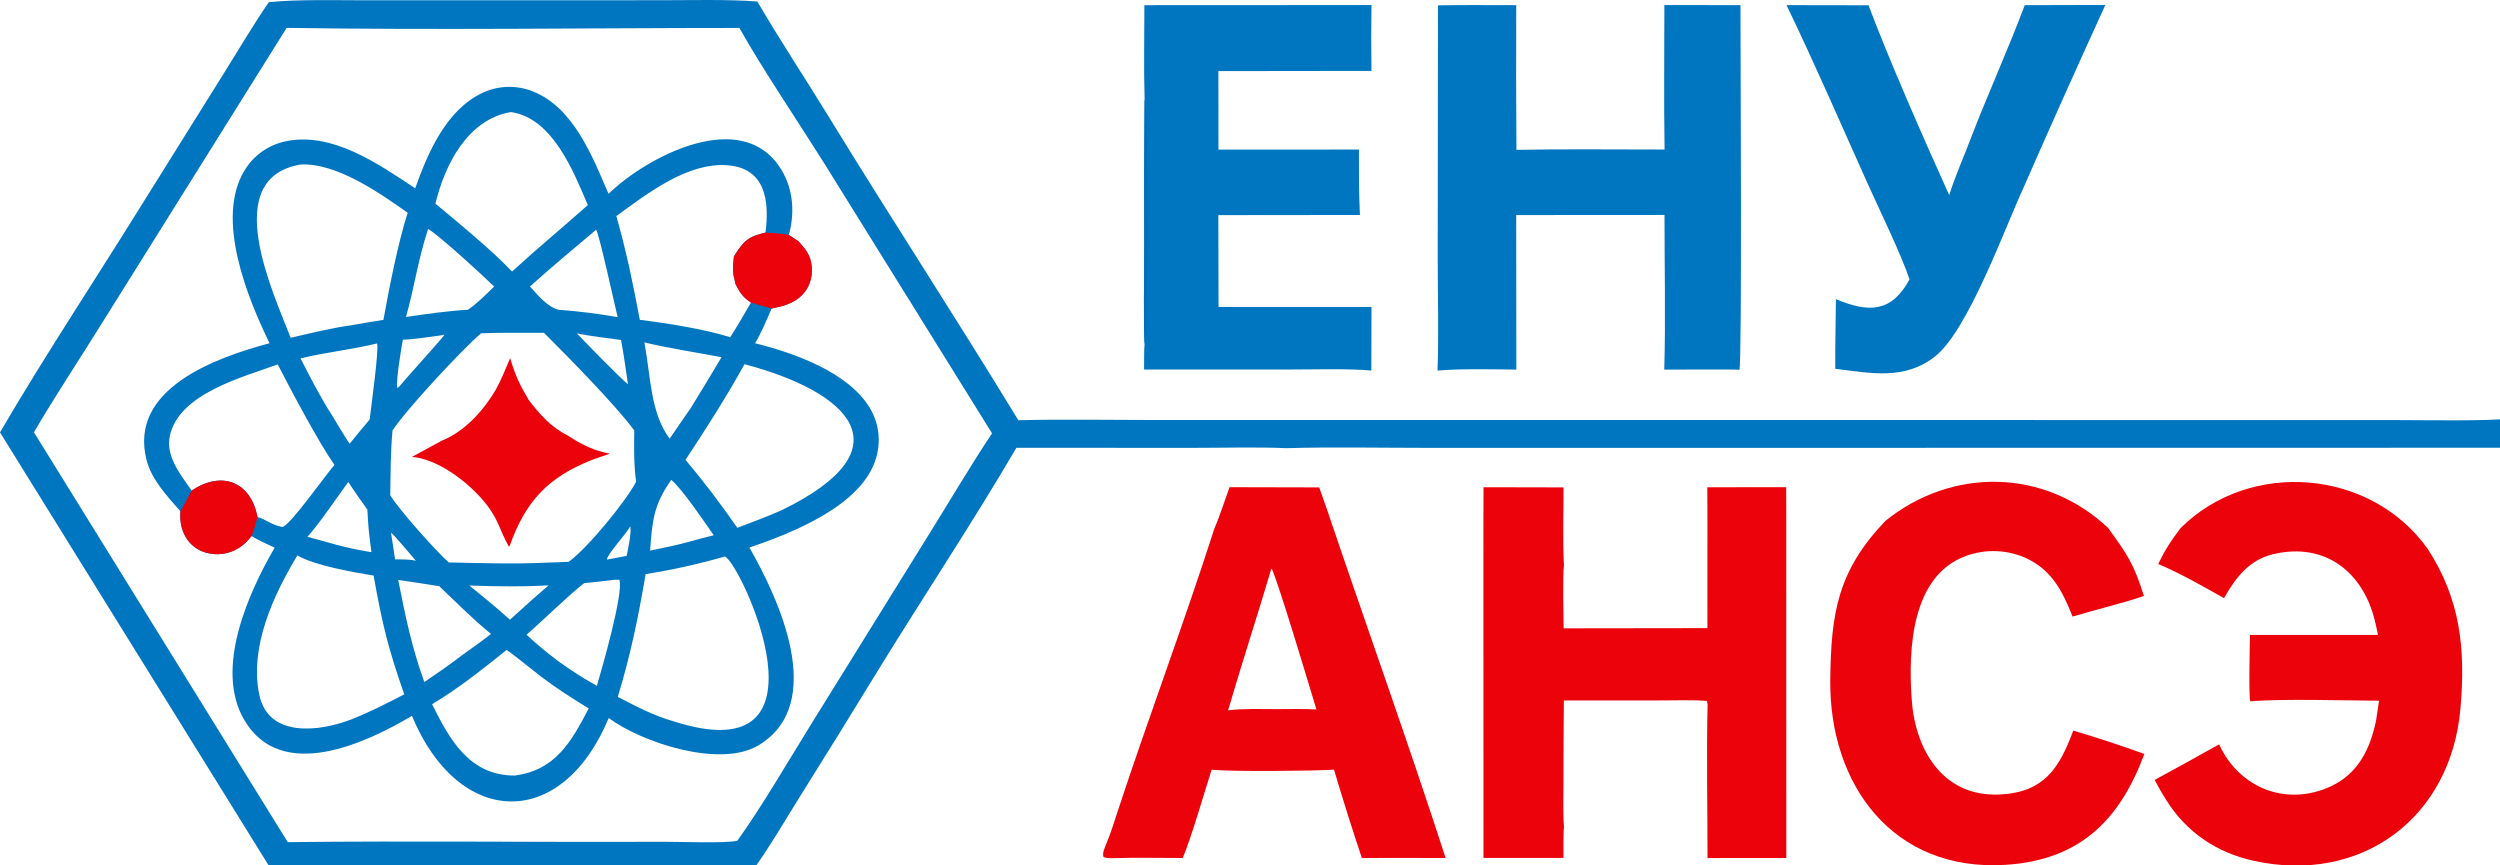 <svg width="130" height="45" viewBox="0 0 130 45" fill="none" xmlns="http://www.w3.org/2000/svg">
<g clip-path="url(#clip0_4255_15447)">
<path d="M86.547 0.264L90.504 0.266C90.502 2.155 90.594 19.014 90.447 19.23L90.082 19.214L86.541 19.219C86.617 16.66 86.552 13.764 86.554 11.178L78.843 11.183L78.849 19.219C77.662 19.204 75.893 19.167 74.751 19.27C74.819 17.472 74.762 15.296 74.761 13.475L74.774 0.277C76.112 0.253 77.503 0.271 78.845 0.269C78.833 2.776 78.837 5.284 78.855 7.791C81.379 7.742 84.024 7.778 86.558 7.775C86.516 5.305 86.549 2.741 86.547 0.264Z" fill="#0076C0"/>
<path d="M59.508 0.269L71.317 0.263C71.299 1.404 71.299 2.545 71.316 3.687L63.357 3.697L63.36 7.779L70.665 7.777C70.663 8.931 70.659 10.026 70.716 11.179L63.353 11.187L63.365 15.961L71.318 15.962L71.309 19.27C70.148 19.157 68.273 19.215 67.068 19.215L59.492 19.217C59.496 18.932 59.488 18.135 59.517 17.888C59.452 16.368 59.502 14.482 59.501 12.921C59.49 10.332 59.496 7.743 59.519 5.154C59.47 3.549 59.51 1.881 59.508 0.269Z" fill="#0076C0"/>
<path d="M59.519 5.154C59.709 5.705 59.733 17.363 59.517 17.888C59.452 16.368 59.502 14.482 59.501 12.921C59.49 10.332 59.496 7.743 59.519 5.154Z" fill="#016EBA"/>
<path d="M105.286 0.269L109.479 0.257C108.043 3.397 106.631 6.547 105.245 9.708C104.226 11.923 102.337 17.175 100.631 18.528C99.044 19.787 97.269 19.404 95.433 19.175C95.428 17.979 95.455 16.755 95.468 15.557C97.193 16.273 98.353 16.252 99.295 14.532C98.89 13.287 97.679 10.796 97.101 9.511C95.733 6.468 94.346 3.265 92.899 0.267L97.163 0.274C98.245 3.153 100.073 7.304 101.36 10.149C101.629 9.263 102.09 8.222 102.424 7.343C103.325 4.979 104.402 2.634 105.286 0.269Z" fill="#0076C0"/>
<path d="M13.98 0.113C15.428 -0.035 17.288 0.013 18.776 0.014L26.01 0.013L34.28 0.012C35.882 0.013 37.818 -0.042 39.381 0.078C40.54 2.066 41.873 4.075 43.081 6.048C46.321 11.336 49.732 16.557 52.953 21.853C55.178 21.794 57.613 21.84 59.849 21.84H72.698L111.471 21.842L124.745 21.845C125.725 21.845 129.7 21.905 130.374 21.764L130.369 23.283L87.871 23.289L74.29 23.289C71.886 23.289 69.266 23.236 66.884 23.305C65.385 23.238 63.499 23.29 61.977 23.289L52.853 23.285C50.6 27.137 47.979 31.081 45.629 34.906C44.278 37.119 42.913 39.323 41.535 41.519C40.849 42.618 39.983 44.101 39.238 45.122L14.05 45.13L0 22.485C2.235 18.652 4.878 14.657 7.241 10.855L11.638 3.817C12.397 2.607 13.174 1.277 13.98 0.113ZM1.765 22.478L14.963 43.792C21.452 43.717 27.951 43.802 34.44 43.772C35.2 43.768 37.772 43.864 38.341 43.718C39.553 42.045 41.084 39.424 42.204 37.618L48.349 27.718C49.382 26.057 50.512 24.145 51.586 22.533L42.833 8.449C41.547 6.399 39.588 3.496 38.449 1.453C30.704 1.455 22.624 1.57 14.906 1.449L5.183 16.994C4.088 18.755 2.792 20.714 1.765 22.478Z" fill="#0076C0"/>
<path d="M21.59 9.792C22.247 7.951 23.192 5.727 25.083 4.831C25.904 4.444 26.85 4.413 27.695 4.747C29.825 5.584 30.814 8.152 31.643 10.078C33.625 8.154 38.608 5.502 40.627 8.819C41.256 9.852 41.337 11.069 41.02 12.216L41.501 12.531C41.98 13.038 42.244 13.405 42.215 14.153C42.197 14.668 41.959 15.151 41.56 15.478C41.303 15.692 41.02 15.803 40.709 15.909L40.126 16.041C39.86 16.65 39.602 17.279 39.264 17.849C41.268 18.349 44.079 19.329 45.223 21.199C45.692 21.973 45.818 22.906 45.569 23.776C44.873 26.284 41.184 27.716 38.971 28.474C40.491 31.129 43.033 36.58 39.454 38.75C37.446 39.967 33.356 38.602 31.654 37.338C29.18 43.269 23.816 43.008 21.422 37.225C19.088 38.607 14.61 40.764 12.679 37.4C11.168 34.766 12.888 30.87 14.283 28.479C13.96 28.326 13.355 28.062 13.083 27.871C12.979 27.994 12.858 28.137 12.741 28.247C12.306 28.654 11.72 28.859 11.126 28.813C9.92 28.713 9.287 27.739 9.381 26.588C8.69 25.795 7.883 24.951 7.619 23.913C6.674 20.193 11.274 18.582 14.017 17.848C12.868 15.489 11.182 11.363 12.717 8.861C13.183 8.088 13.95 7.541 14.834 7.352C17.27 6.828 19.674 8.526 21.59 9.792ZM33.271 16.631C34.706 16.808 36.598 17.109 37.972 17.534C38.357 16.933 38.694 16.35 39.05 15.734C38.615 15.437 38.489 15.234 38.249 14.779C38.086 14.154 38.094 13.982 38.164 13.332C38.671 12.533 38.889 12.305 39.806 12.095C40.005 10.509 39.844 8.759 37.852 8.595C35.758 8.422 33.651 10.074 32.05 11.235C32.605 13.216 32.884 14.592 33.271 16.631ZM13.388 26.884C13.866 27.017 14.094 27.297 14.694 27.404C15.111 27.283 16.87 24.785 17.392 24.175C16.553 22.982 15.107 20.242 14.442 18.949C12.689 19.596 9.313 20.446 8.833 22.659C8.601 23.725 9.386 24.678 9.968 25.511C11.521 24.467 13.03 25.027 13.388 26.884ZM15.114 17.564C16.15 17.327 17.22 17.059 18.27 16.913C18.825 16.814 19.381 16.72 19.938 16.633C20.231 15.012 20.692 12.643 21.199 11.064C19.754 10.043 17.496 8.454 15.623 8.555C11.384 9.288 14.223 15.24 15.114 17.564ZM21.021 36.106C20.179 33.697 19.875 32.448 19.428 29.93C18.401 29.765 16.334 29.399 15.465 28.881C14.213 30.953 12.97 33.641 13.48 36.115C13.95 38.399 16.643 38.041 18.28 37.405C19.287 37.002 20.056 36.602 21.021 36.106ZM25.011 17.332C23.968 18.239 21.132 21.286 20.41 22.386C20.308 23.506 20.31 24.626 20.294 25.75C20.698 26.452 22.72 28.713 23.338 29.246C24.962 29.278 26.541 29.336 28.164 29.268L29.569 29.216C30.537 28.521 32.52 26.108 33.077 25.055C32.96 24.192 32.966 23.256 32.982 22.383C31.986 21.036 29.506 18.521 28.284 17.304C27.25 17.311 26.029 17.288 25.011 17.332ZM27.558 14.897C27.959 15.339 28.457 15.96 29.049 16.107C30.077 16.185 31.102 16.313 32.118 16.49C31.966 15.881 31.156 12.148 30.998 11.946C29.859 12.908 28.665 13.9 27.558 14.897ZM33.508 17.803C33.841 19.58 33.815 21.456 34.82 22.812L35.93 21.201C36.468 20.33 36.997 19.454 37.52 18.575C36.406 18.359 34.557 18.072 33.508 17.803ZM33.573 29.855C33.185 32.127 32.797 34.033 32.124 36.239C33.071 36.722 33.973 37.212 35.003 37.501C43.712 40.317 38.484 29.213 37.693 28.939C36.34 29.328 34.964 29.633 33.573 29.855ZM29.011 34.368C29.753 34.895 30.248 35.22 31.038 35.663C31.3 34.769 32.432 30.858 32.209 30.148H31.94C31.436 30.207 30.879 30.282 30.379 30.323C29.689 30.837 28.205 32.291 27.38 33.006C27.962 33.544 28.379 33.888 29.011 34.368ZM17.512 28.334C18.18 28.508 18.634 28.602 19.316 28.713C19.201 27.896 19.14 27.325 19.103 26.501C18.771 26.029 18.424 25.546 18.11 25.063C17.541 25.838 16.575 27.276 15.985 27.913C16.491 28.052 17.009 28.187 17.512 28.334ZM33.806 28.634C34.437 28.496 35.254 28.341 35.861 28.163C36.255 28.058 36.722 27.924 37.113 27.834C36.648 27.161 35.454 25.396 34.902 24.952C33.981 26.285 33.92 27.062 33.806 28.634ZM20.334 27.698L20.543 29.084C20.906 29.091 21.276 29.077 21.626 29.16C21.42 28.919 20.538 27.861 20.334 27.698ZM32.293 17.678C31.567 17.579 30.704 17.484 29.998 17.336C30.305 17.669 32.342 19.757 32.655 19.981C32.542 19.232 32.435 18.417 32.293 17.678ZM26.517 32.226L27.707 31.152L28.527 30.441C26.985 30.52 25.973 30.497 24.408 30.447C25.136 31.039 25.822 31.595 26.517 32.226ZM38.715 18.938C37.735 20.703 36.761 22.222 35.648 23.91C36.599 25.047 37.498 26.227 38.34 27.446C39.105 27.154 39.9 26.864 40.645 26.532C47.267 23.305 44.133 20.372 38.715 18.938ZM20.947 17.665C20.857 18.186 20.604 19.671 20.648 20.16C20.76 20.115 20.729 20.149 20.768 20.093C21.038 19.752 23.091 17.499 23.113 17.403L22.924 17.441C22.356 17.514 21.493 17.651 20.947 17.665ZM32.776 27.369C32.509 27.833 31.542 28.861 31.564 29.099L32.587 28.904C32.663 28.501 32.84 27.748 32.776 27.369ZM30.567 10.664C29.818 8.907 28.733 6.132 26.566 5.828C24.317 6.205 23.128 8.566 22.642 10.591C23.812 11.558 25.577 13.011 26.627 14.12C27.941 12.915 29.258 11.83 30.567 10.664ZM20.707 30.157C21.087 32.071 21.402 33.62 22.064 35.467C22.761 34.995 23.369 34.579 24.039 34.063C24.526 33.711 25.068 33.337 25.533 32.965C24.564 32.174 23.747 31.341 22.841 30.482C22.14 30.375 21.408 30.25 20.707 30.157ZM25.696 14.901C25.178 14.384 22.82 12.225 22.261 11.904C21.732 13.526 21.546 14.947 21.111 16.482C21.964 16.354 23.485 16.141 24.328 16.11C24.808 15.791 25.275 15.307 25.696 14.901ZM17.235 21.545C17.534 22.034 17.866 22.607 18.18 23.078C18.52 22.651 18.868 22.23 19.223 21.815C19.285 21.265 19.73 18.053 19.603 17.86C18.273 18.187 16.85 18.329 15.629 18.639C16.059 19.481 16.715 20.759 17.235 21.545ZM26.751 40.329C28.882 40.058 29.703 38.579 30.614 36.839C29.691 36.272 28.982 35.822 28.111 35.166C27.79 34.924 26.585 33.934 26.343 33.8C25.064 34.821 23.877 35.774 22.468 36.619C23.383 38.452 24.395 40.319 26.751 40.329Z" fill="#0076C0"/>
<path d="M39.807 12.095C40.159 12.12 40.692 12.139 41.02 12.216L41.502 12.531C41.98 13.038 42.245 13.405 42.216 14.153C42.198 14.668 41.96 15.151 41.561 15.479C41.303 15.692 41.021 15.803 40.709 15.909L40.127 16.041C39.772 15.952 39.403 15.837 39.05 15.734C38.616 15.437 38.49 15.234 38.25 14.78C38.087 14.154 38.094 13.983 38.164 13.332C38.672 12.533 38.89 12.305 39.807 12.095Z" fill="#EB020A"/>
<path d="M9.969 25.511C11.522 24.467 13.031 25.027 13.389 26.884C13.29 27.265 13.223 27.503 13.084 27.871C12.98 27.995 12.859 28.137 12.742 28.247C12.308 28.654 11.722 28.859 11.127 28.813C9.921 28.713 9.288 27.739 9.382 26.588L9.969 25.511Z" fill="#EB020A"/>
<path d="M26.528 18.623C26.797 19.522 27.015 19.992 27.495 20.803C28.107 21.59 28.637 22.201 29.55 22.663C30.255 23.128 30.883 23.433 31.717 23.593C31.399 23.7 31.078 23.804 30.764 23.923C28.499 24.822 27.33 26.066 26.509 28.372L26.465 28.431C25.93 27.498 25.953 26.958 25.034 25.919C24.186 24.961 22.724 23.866 21.422 23.758C21.945 23.479 22.466 23.197 22.985 22.91C24.184 22.425 25.144 21.343 25.788 20.254C26.079 19.718 26.292 19.185 26.528 18.623Z" fill="#EB020A"/>
<path d="M88.78 25.338L92.882 25.333L92.887 27.128L92.888 44.616L88.791 44.618C88.791 42.019 88.734 39.206 88.795 36.627L88.757 36.45C88.169 36.389 86.888 36.423 86.253 36.423L81.322 36.425C81.307 37.864 81.299 39.304 81.299 40.744C81.299 41.228 81.271 42.532 81.328 42.954C81.285 43.432 81.302 44.116 81.3 44.611L77.141 44.614L77.137 27.222L77.144 25.336L81.305 25.345C81.303 26.587 81.257 28.198 81.326 29.405C81.25 29.912 81.304 32.083 81.309 32.673L88.785 32.663L88.787 27.017L88.78 25.338Z" fill="#EB020A"/>
<path d="M63.935 25.334L68.599 25.345L68.988 26.446C71.023 32.475 73.221 38.584 75.172 44.617C73.726 44.616 72.264 44.604 70.818 44.62C70.309 43.096 69.826 41.564 69.368 40.023C68.264 40.092 64.054 40.129 63.003 40.027C62.633 41.185 61.934 43.608 61.502 44.616C60.322 44.616 58.994 44.586 57.827 44.626C57.604 44.622 57.594 44.629 57.382 44.567C57.304 44.323 57.465 44.058 57.571 43.767C57.765 43.306 57.948 42.711 58.106 42.23C59.724 37.301 61.568 32.414 63.15 27.475C63.391 26.94 63.723 25.922 63.935 25.334ZM63.861 36.937C64.612 36.84 65.6 36.873 66.376 36.875C66.997 36.876 67.851 36.852 68.454 36.892C68.239 36.182 66.308 29.724 66.113 29.56C65.386 32.026 64.574 34.483 63.861 36.937Z" fill="#EB020A"/>
<path d="M113.398 27.453C117.011 23.873 123.268 24.384 126.231 28.528C127.945 31.157 128.217 33.747 127.942 36.866C127.439 42.538 122.789 45.995 117.188 44.761C115.282 44.342 113.688 43.282 112.636 41.59C112.424 41.253 112.226 40.909 112.041 40.557C113.163 39.949 114.281 39.331 115.393 38.706C116.432 40.978 118.893 41.967 121.218 40.882C122.641 40.218 123.262 38.908 123.56 37.446L123.71 36.438C121.968 36.429 118.635 36.325 117.015 36.47C116.923 36.148 116.992 33.493 116.999 33.017L123.656 33.016C123.605 32.767 123.551 32.518 123.491 32.272C122.886 29.778 120.933 28.179 118.223 28.813C116.954 29.11 116.262 30.029 115.648 31.104C114.528 30.473 113.409 29.829 112.226 29.327C112.614 28.541 112.871 28.145 113.398 27.453Z" fill="#EB020A"/>
<path d="M98.042 27.085C101.53 24.278 106.329 24.361 109.618 27.448C110.64 28.856 110.968 29.342 111.483 30.991C110.348 31.379 108.964 31.701 107.774 32.063C107.271 30.795 106.726 29.677 105.406 29.046C104.405 28.578 103.258 28.53 102.222 28.912C99.383 29.952 99.235 33.783 99.402 36.27C99.547 38.91 100.985 41.473 104.016 41.313C106.295 41.193 107.09 39.939 107.81 37.991C109.054 38.36 110.287 38.766 111.507 39.205C110.207 42.696 108.109 44.734 104.275 44.972C98.43 45.334 95.108 40.799 95.174 35.332C95.216 31.853 95.567 29.678 98.042 27.085Z" fill="#EB020A"/>
</g>
<defs>
<clipPath id="clip0_4255_15447">
<rect width="130" height="45" fill="white"/>
</clipPath>
</defs>
</svg>
